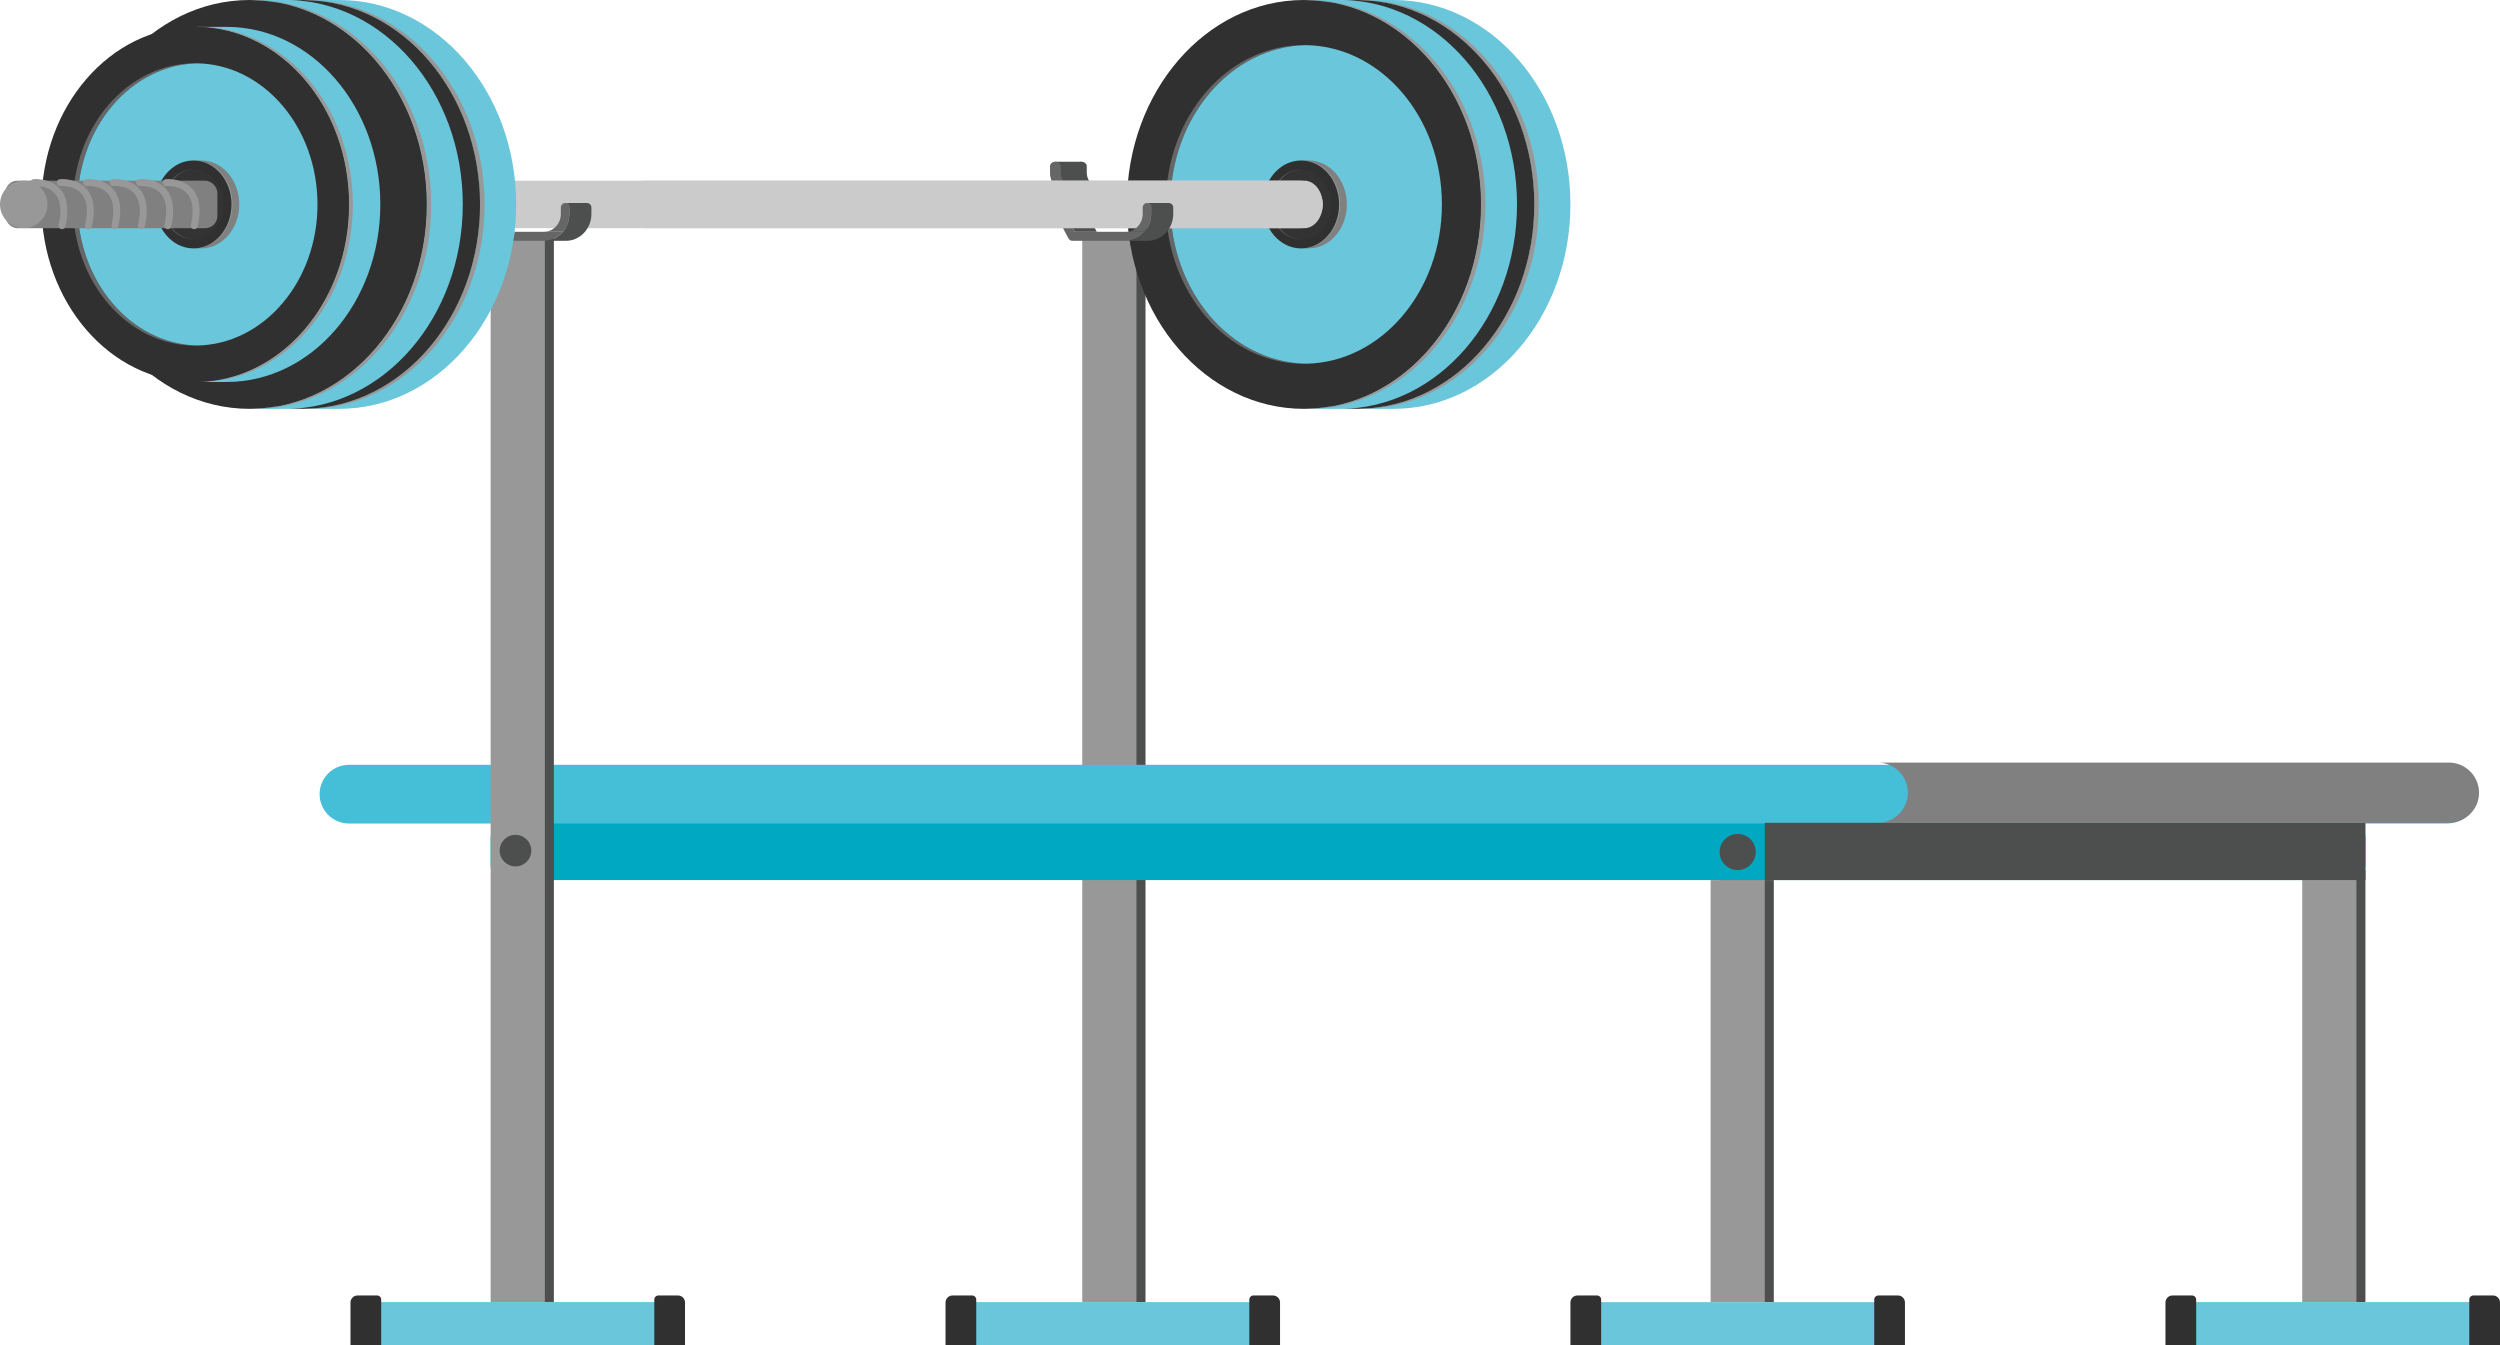 <svg id="_Слой_2" xmlns="http://www.w3.org/2000/svg" width="1080" height="581.1" viewBox="0 0 1080 581.1"><g id="Gym11_254843680"><g id="Gym11_254843680-2"><g><g><path d="M455.98 69.88h11.74c-1.25.0-2.27.88-2.27 1.95v2.74c0 2.97 1.31 5.67 3.45 7.73h0c2.48 2.39 6.08 3.9 10.1 3.9h-11.74c-7.49.0-13.55-5.22-13.55-11.62v-2.74c0-1.07 1.02-1.95 2.27-1.95z" fill="#4d4e4e"/><path d="M453.71 74.57v-2.74c0-1.07 1.02-1.95 2.27-1.95s2.27.88 2.27 1.95v2.74c0 2.14 1 4.06 2.64 5.46 1.64 1.4 3.87 2.25 6.36 2.27h-10.1c-2.14-2.06-3.45-4.76-3.45-7.73z" fill="#666667"/><path d="M464.95 74.57v-2.74c0-1.07 1.02-1.95 2.27-1.95s2.27.88 2.27 1.95v2.74c0 2.14 1 4.06 2.64 5.46 1.64 1.4 3.87 2.25 6.36 2.27h-10.1c-2.14-2.06-3.45-4.76-3.45-7.73z" fill="#4d4e4e"/><path d="M457.16 82.3h25.71l.65 3.9h-16.26c-4.02.0-7.62-1.51-10.1-3.9z" fill="#666667"/></g><g><path d="M471.45 102.86h23.41v459.65H471.45z" fill="#4d4e4e"/><path d="M467.54 102.86h23.41v459.65H467.54z" fill="#989898"/><path d="M218.3 355.46h797.24c3.5.0 6.34 2.84 6.34 6.34v12.06c0 3.5-2.84 6.34-6.34 6.34H218.3c-3.5.0-6.34-2.84-6.34-6.34v-12.06c0-3.5 2.84-6.34 6.34-6.34z" fill="#00a8c2"/><path d="M1057.13 355.76H150.75c-7 0-12.68-5.68-12.68-12.68s5.68-12.68 12.68-12.68h906.39c7 0 12.68 5.68 12.68 12.68s-5.68 12.68-12.68 12.68z" fill="#45bed7"/><path d="M215.86 102.86h23.41v459.65H215.86z" fill="#4d4e4e"/><path d="M211.96 102.86h23.41v459.65H211.96z" fill="#989898"/><path d="M214.37 509.87h18.6v123.87H214.37z" transform="translate(-348.14 795.47) rotate(-90)" fill="#69c6db"/><path d="M284.45 559.64h8.44c1.68.0 3.04 1.36 3.04 3.04v18.42h-13.27v-19.67c0-.99.8-1.79 1.79-1.79z" fill="#303030"/><path d="M151.41 559.64h13.27v18.42c0 1.68-1.36 3.04-3.04 3.04h-8.44c-.99.0-1.79-.8-1.79-1.79v-19.67h0z" transform="translate(316.09 1140.74) rotate(180)" fill="#303030"/><path d="M471.42 509.87h18.6v123.87H471.42z" transform="translate(-91.08 1052.53) rotate(-90)" fill="#69c6db"/><path d="M541.5 559.64h8.44c1.68.0 3.04 1.36 3.04 3.04v18.42h-13.27v-19.67c0-.99.8-1.79 1.79-1.79z" fill="#303030"/><path d="M408.46 559.64h13.27v18.42c0 1.68-1.36 3.04-3.04 3.04h-8.44c-.99.0-1.79-.8-1.79-1.79v-19.67h0z" transform="translate(830.2 1140.74) rotate(180)" fill="#303030"/><path d="M998.46 375.86h23.41V562.5H998.46z" fill="#4d4e4e"/><path d="M994.56 375.86h23.41V562.5H994.56z" fill="#989898"/><path d="M742.88 380.2h23.41v182.3H742.88z" fill="#4d4e4e"/><path d="M738.98 380.2h23.41v182.3H738.98z" fill="#989898"/><path d="M741.38 509.87h18.6v123.87H741.38z" transform="translate(178.88 1322.49) rotate(-90)" fill="#69c6db"/><path d="M811.46 559.64h8.44c1.68.0 3.04 1.36 3.04 3.04v18.42h-13.27v-19.67c0-.99.8-1.79 1.79-1.79z" fill="#303030"/><path d="M678.42 559.64h13.27v18.42c0 1.68-1.36 3.04-3.04 3.04h-8.44c-.99.0-1.79-.8-1.79-1.79v-19.67h0z" transform="translate(1370.12 1140.74) rotate(180)" fill="#303030"/><path d="M998.44 509.87h18.6v123.87H998.44z" transform="translate(435.94 1579.54) rotate(-90)" fill="#69c6db"/><path d="M1068.52 559.64h8.44c1.68.0 3.04 1.36 3.04 3.04v18.42h-13.27v-19.67c0-.99.8-1.79 1.79-1.79z" fill="#303030"/><path d="M935.48 559.64h13.27v18.42c0 1.68-1.36 3.04-3.04 3.04h-8.44c-.99.0-1.79-.8-1.79-1.79v-19.67h0z" transform="translate(1884.23 1140.74) rotate(180)" fill="#303030"/><path d="M215.86 367.47c0-3.77 3.06-6.83 6.83-6.83s6.83 3.06 6.83 6.83-3.06 6.83-6.83 6.83-6.83-3.06-6.83-6.83z" fill="#4d4e4e"/></g><g><g isolation="isolate"><path d="M601.95.0h-15.61c42.23.0 76.47 39.54 76.47 88.31s-34.25 88.31-76.47 88.31h15.61c42.23.0 76.47-39.53 76.47-88.31S644.18.0 601.95.0z" fill="#69c6db"/><g><path d="M588.29.0c-.33.0-.65.02-.98.03 41.78.61 75.5 39.89 75.5 88.28s-33.72 87.67-75.5 88.28c.33.0.65.03.98.03 42.23.0 76.47-39.53 76.47-88.31S630.52.0 588.29.0z" fill="#989898"/><path d="M662.82 88.31C662.82 39.92 629.09.63 587.32.03c-.33.0-.65-.03-.98-.03-42.24.0-76.47 39.54-76.47 88.31s34.23 88.31 76.47 88.31c.33.0.65-.02.98-.03 41.78-.61 75.5-39.87 75.5-88.28z" fill="#303030"/></g></g><g isolation="isolate"><path d="M578.88.0h-15.61c42.23.0 76.47 39.54 76.47 88.31s-34.25 88.31-76.47 88.31h15.61c42.23.0 76.47-39.53 76.47-88.31S621.11.0 578.88.0z" fill="#69c6db"/><g><path d="M565.23.0c-.33.0-.65.02-.98.03 41.78.61 75.5 39.89 75.5 88.28s-33.72 87.67-75.5 88.28c.33.0.65.03.98.03 42.23.0 76.47-39.53 76.47-88.31S607.45.0 565.23.0z" fill="#989898"/><path d="M639.75 88.31C639.75 39.92 606.03.63 564.25.03c-.33.0-.65-.03-.98-.03-42.24.0-76.47 39.54-76.47 88.31s34.23 88.31 76.47 88.31c.33.0.65-.02.98-.03 41.78-.61 75.5-39.87 75.5-88.28z" fill="#303030"/><g><path d="M505.6 88.31c0-37.62 26.14-68.19 58.61-68.82-.06.0-.11.0-.17.0-.25.0-.51-.02-.76-.02-32.94.0-59.63 30.83-59.63 68.85s26.69 68.85 59.63 68.85c.25.0.51-.02.76-.02.06.0.11.0.17.0-32.47-.63-58.61-31.18-58.61-68.82z" fill="#666667"/><path d="M622.9 88.31c0-37.66-26.2-68.25-58.7-68.82-32.47.63-58.61 31.2-58.61 68.82s26.14 68.19 58.61 68.82c32.49-.58 58.7-31.15 58.7-68.82z" fill="#69c6db"/></g></g></g><g isolation="isolate"><path d="M565.4 69.32h-3.36c9.08.0 16.44 8.5 16.44 18.99s-7.36 18.99-16.44 18.99h3.36c9.08.0 16.44-8.5 16.44-18.99s-7.36-18.99-16.44-18.99z" fill="gray"/><g><path d="M562.47 69.32c-.07.0-.14.0-.21.0 8.98.13 16.23 8.58 16.23 18.98s-7.25 18.85-16.23 18.98c.07.0.14.0.21.0 9.08.0 16.44-8.5 16.44-18.99s-7.36-18.99-16.44-18.99z" fill="#989898"/><path d="M578.49 88.31c0-10.4-7.25-18.85-16.23-18.98-.07.0-.14.0-.21.0-9.08.0-16.44 8.5-16.44 18.99s7.36 18.99 16.44 18.99c.07.0.14.0.21.0 8.98-.13 16.23-8.57 16.23-18.98z" fill="#303030"/><g><path d="M549.45 88.31c0-8.24 5.72-14.93 12.82-15.09-.02.0-.04.0-.06.0-.06.0-.11.0-.17.0-7.22.0-13.08 6.76-13.08 15.1s5.85 15.1 13.08 15.1c.06.0.11.0.17.0.02.0.04.0.06.0-7.1-.16-12.82-6.85-12.82-15.09z" fill="#666667"/><path d="M575.12 88.31c0-8.25-5.73-14.95-12.85-15.09-7.1.16-12.82 6.85-12.82 15.09s5.71 14.93 12.82 15.09c7.12-.14 12.85-6.84 12.85-15.09z" fill="#333"/></g></g></g><path d="M561.15 78.04H191.63v20.54h369.52c5.67.0 10.27-4.6 10.27-10.27s-4.6-10.27-10.27-10.27z" fill="#cccbcb"/><g isolation="isolate"><path d="M146.51.0h-15.61c42.23.0 76.47 39.54 76.47 88.31s-34.25 88.31-76.47 88.31h15.61c42.23.0 76.47-39.53 76.47-88.31S188.74.0 146.51.0z" fill="#69c6db"/><g><path d="M132.86.0c-.33.0-.65.02-.98.03 41.78.61 75.5 39.89 75.5 88.28s-33.72 87.67-75.5 88.28c.33.0.65.03.98.03 42.23.0 76.47-39.53 76.47-88.31S175.09.0 132.86.0z" fill="#989898"/><path d="M207.38 88.31c0-48.39-33.72-87.68-75.5-88.28-.33.0-.65-.03-.98-.03C88.66.0 54.43 39.54 54.43 88.31s34.23 88.31 76.47 88.31c.33.0.65-.02.98-.03 41.78-.61 75.5-39.87 75.5-88.28z" fill="#303030"/></g></g><g isolation="isolate"><path d="M123.45.0h-15.61c42.23.0 76.47 39.54 76.47 88.31s-34.25 88.31-76.47 88.31h15.61c42.23.0 76.47-39.53 76.47-88.31S165.68.0 123.45.0z" fill="#69c6db"/><g><path d="M109.79.0c-.33.0-.65.02-.98.03 41.78.61 75.5 39.89 75.5 88.28s-33.72 87.67-75.5 88.28c.33.0.65.03.98.03 42.23.0 76.47-39.53 76.47-88.31S152.02.0 109.79.0z" fill="#989898"/><path d="M184.31 88.31c0-48.39-33.72-87.68-75.5-88.28-.33.0-.65-.03-.98-.03C65.59.0 31.36 39.54 31.36 88.31s34.23 88.31 76.47 88.31c.33.0.65-.02.98-.03 41.78-.61 75.5-39.87 75.5-88.28z" fill="#303030"/></g></g><g isolation="isolate"><path d="M97.88 11.61H84.32c36.68.0 66.42 34.34 66.42 76.7s-29.74 76.7-66.42 76.7h13.56c36.68.0 66.42-34.33 66.42-76.7S134.56 11.61 97.88 11.61z" fill="#69c6db"/><g><path d="M86.02 11.61c-.28.0-.56.02-.85.02 36.29.53 65.57 34.65 65.57 76.67s-29.29 76.15-65.57 76.67c.28.0.56.02.85.02 36.68.0 66.42-34.33 66.42-76.7S122.7 11.61 86.02 11.61z" fill="#989898"/><path d="M150.75 88.31c0-42.02-29.29-76.15-65.57-76.67-.28.0-.56-.02-.85-.02C47.64 11.61 17.91 45.95 17.91 88.31s29.73 76.7 66.42 76.7c.28.0.56-.02.85-.02 36.29-.53 65.57-34.63 65.57-76.67z" fill="#303030"/><g><path d="M33.46 88.31c0-33.28 23.09-60.32 51.78-60.96-.08.0-.16.0-.24-.01-.23.0-.45-.02-.67-.02-29.18.0-52.82 27.31-52.82 60.99s23.64 60.99 52.82 60.99c.23.0.45-.02.67-.02.08.0.16.0.24-.01-28.7-.64-51.78-27.67-51.78-60.96z" fill="#666667"/><path d="M137.15 88.31c0-33.32-23.16-60.39-51.9-60.96-28.7.64-51.78 27.68-51.78 60.96s23.09 60.32 51.78 60.96c28.74-.57 51.91-27.62 51.91-60.96z" fill="#69c6db"/></g></g></g><g isolation="isolate"><path d="M86.93 69.32h-3.36c9.08.0 16.44 8.5 16.44 18.99s-7.36 18.99-16.44 18.99h3.36c9.08.0 16.44-8.5 16.44-18.99s-7.36-18.99-16.44-18.99z" fill="gray"/><g><path d="M83.99 69.32c-.07.0-.14.0-.21.0 8.98.13 16.23 8.58 16.23 18.98s-7.25 18.85-16.23 18.98c.07.0.14.0.21.0 9.08.0 16.44-8.5 16.44-18.99s-7.36-18.99-16.44-18.99z" fill="#989898"/><path d="M100.02 88.31c0-10.4-7.25-18.85-16.23-18.98-.07.0-.14.0-.21.0-9.08.0-16.44 8.5-16.44 18.99s7.36 18.99 16.44 18.99c.07.0.14.0.21.0 8.98-.13 16.23-8.57 16.23-18.98z" fill="#303030"/><g><path d="M70.98 88.31c0-8.24 5.71-14.93 12.82-15.09-.02.0-.04.0-.06.0-.06.0-.11.0-.17.0-7.22.0-13.08 6.76-13.08 15.1s5.85 15.1 13.08 15.1c.06.0.11.0.17.0.02.0.04.0.06.0-7.1-.16-12.82-6.85-12.82-15.09z" fill="#666667"/><path d="M96.65 88.31c0-8.25-5.73-14.95-12.85-15.09-7.1.16-12.82 6.85-12.82 15.09s5.71 14.93 12.82 15.09c7.12-.14 12.85-6.84 12.85-15.09z" fill="#333"/></g></g></g><rect x="2.3" y="78.04" width="91.61" height="20.54" rx="5.26" ry="5.26" fill="gray"/><path d="M0 88.31c0-5.67 4.6-10.26 10.26-10.26s10.26 4.6 10.26 10.26-4.6 10.26-10.26 10.26S0 93.97.0 88.31z" fill="#989898"/><path d="M26.8 99.01c-.11.0-.22-.01-.34-.04-.81-.19-1.31-.99-1.13-1.8 1.42-6.15.89-10.7-1.56-13.52-3.24-3.73-8.97-3.28-9.03-3.28-.82.1-1.55-.54-1.62-1.36-.07-.82.53-1.55 1.36-1.62.29-.03 7.28-.6 11.54 4.28 3.13 3.58 3.88 9.03 2.23 16.18-.16.69-.78 1.16-1.46 1.16z" fill="#989898"/><path d="M38.22 99.01c-.11.0-.22-.01-.34-.04-.81-.19-1.31-.99-1.13-1.8 1.42-6.15.89-10.7-1.56-13.52-3.24-3.73-8.97-3.28-9.03-3.28-.82.1-1.55-.54-1.62-1.36-.07-.82.53-1.55 1.36-1.62.3-.03 7.28-.6 11.54 4.28 3.13 3.58 3.88 9.03 2.23 16.18-.16.69-.78 1.16-1.46 1.16z" fill="#989898"/><path d="M49.65 99.01c-.11.0-.22-.01-.34-.04-.81-.19-1.31-.99-1.13-1.8 1.42-6.15.89-10.7-1.56-13.52-3.24-3.73-8.97-3.28-9.03-3.28-.84.1-1.55-.54-1.62-1.36-.07-.82.53-1.55 1.36-1.62.29-.03 7.28-.6 11.54 4.28 3.13 3.58 3.88 9.03 2.23 16.18-.16.69-.78 1.16-1.46 1.16z" fill="#989898"/><path d="M61.08 99.01c-.11.0-.22-.01-.34-.04-.81-.19-1.31-.99-1.13-1.8 1.42-6.15.89-10.7-1.56-13.52-3.24-3.73-8.97-3.28-9.03-3.28-.83.1-1.55-.54-1.62-1.36-.07-.82.53-1.55 1.36-1.62.3-.03 7.28-.6 11.54 4.28 3.13 3.58 3.88 9.03 2.23 16.18-.16.69-.78 1.16-1.46 1.16z" fill="#989898"/><path d="M72.5 99.01c-.11.0-.22-.01-.34-.04-.81-.19-1.31-.99-1.13-1.8 1.42-6.15.89-10.7-1.56-13.52-3.24-3.73-8.97-3.28-9.03-3.28-.83.1-1.55-.54-1.62-1.36-.07-.82.53-1.55 1.36-1.62.29-.03 7.28-.6 11.54 4.28 3.13 3.58 3.88 9.03 2.23 16.18-.16.69-.78 1.16-1.46 1.16z" fill="#989898"/><path d="M83.93 99.01c-.11.0-.22-.01-.34-.04-.81-.19-1.31-.99-1.13-1.8 1.42-6.15.89-10.7-1.56-13.52-3.24-3.73-8.97-3.28-9.03-3.28-.83.1-1.55-.54-1.62-1.36-.07-.82.53-1.55 1.36-1.62.3-.03 7.28-.6 11.54 4.28 3.13 3.58 3.88 9.03 2.23 16.18-.16.69-.78 1.16-1.46 1.16z" fill="#989898"/></g><path d="M563.48 78.04H277.72v20.54h285.76c4.39.0 7.94-4.6 7.94-10.27s-3.56-10.27-7.94-10.27z" fill="#cccbcb"/><g><path d="M464.26 100.13H473.79L472.97 98.58H463.44L464.26 100.13z" fill="#4d4e4e"/><path d="M497.32 92.4v-2.74c0-1.07-.83-1.95-1.84-1.95s-1.84.88-1.84 1.95v2.74c0 2.14-.81 4.06-2.14 5.46-1.33 1.4-3.14 2.25-5.16 2.27h8.19c1.73-2.06 2.8-4.76 2.8-7.73z" fill="#666667"/><path d="M494.52 100.13h-30.26l-.82-1.55h-4.22l2.37 4.44c.32.61.93 1 1.59 1h23.14c3.26.0 6.18-1.51 8.19-3.9z" fill="#666667"/><path d="M505 87.71h-9.53c1.01.0 1.84.88 1.84 1.95v2.74c0 2.97-1.06 5.67-2.8 7.73h0c-2.01 2.39-4.93 3.9-8.19 3.9h9.53c6.08.0 10.99-5.22 10.99-11.62v-2.74c0-1.07-.83-1.95-1.84-1.95z" fill="#4d4e4e"/></g><g><path d="M245.96 92.4v-2.74c0-1.07-.83-1.95-1.84-1.95s-1.84.88-1.84 1.95v2.74c0 2.14-.81 4.06-2.14 5.46-1.33 1.4-3.14 2.25-5.16 2.27h8.19c1.73-2.06 2.8-4.76 2.8-7.73z" fill="#666667"/><path d="M243.17 100.13h-20.86l-.53 3.9h13.19c3.26.0 6.18-1.51 8.19-3.9z" fill="#666667"/><path d="M253.65 87.71h-9.53c1.01.0 1.84.88 1.84 1.95v2.74c0 2.97-1.06 5.67-2.8 7.73h0c-2.01 2.39-4.93 3.9-8.19 3.9h9.53c6.08.0 10.99-5.22 10.99-11.62v-2.74c0-1.07-.83-1.95-1.84-1.95z" fill="#4d4e4e"/></g></g><path d="M742.88 368.06c0-4.31 3.49-7.8 7.8-7.8s7.8 3.49 7.8 7.8-3.49 7.8-7.8 7.8-7.8-3.49-7.8-7.8z" fill="#4d4e4e"/><path d="M762.39 355.46h259.49v24.73H762.39z" fill="#4d4e4e"/><path d="M1057.93 329.43h-246.75c7.16.0 13.02 5.86 13.02 13.02s-5.86 13.02-13.02 13.02h246.75c7.16.0 13.02-5.86 13.02-13.02s-5.86-13.02-13.02-13.02z" fill="gray"/></g></g></svg>